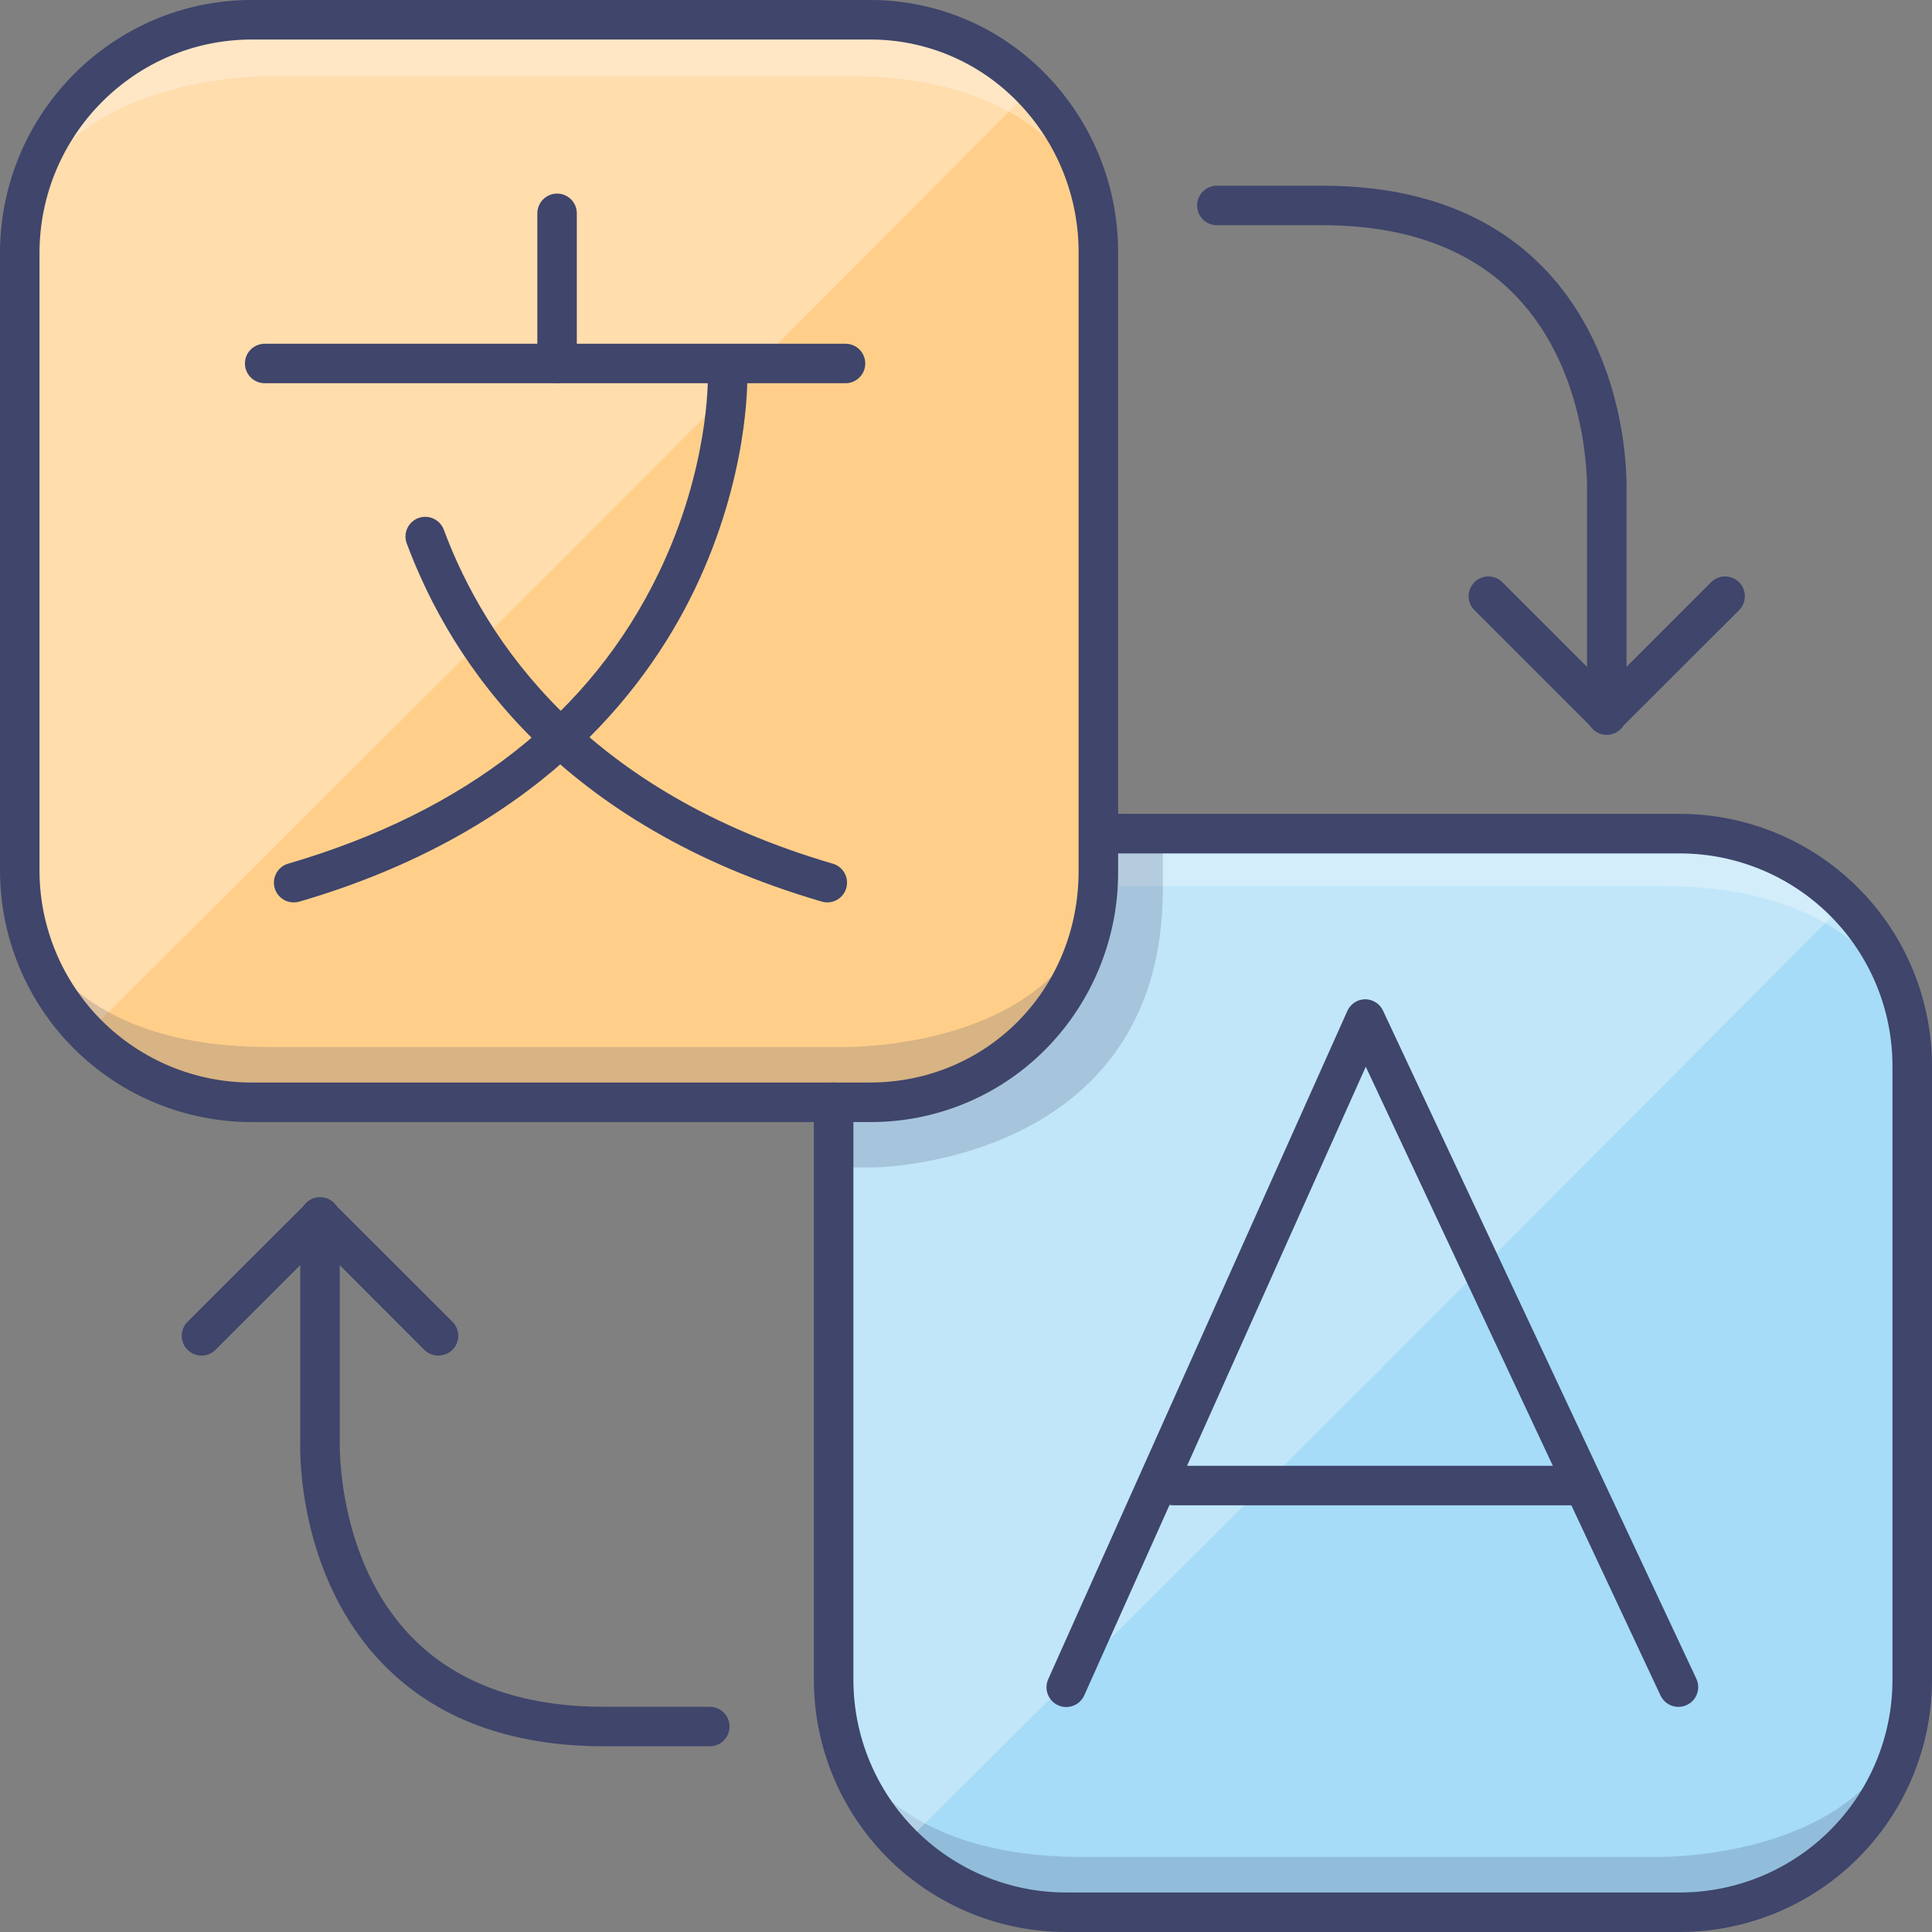 <svg width="50" height="50" viewBox="0 0 50 50" fill="none" xmlns="http://www.w3.org/2000/svg">
<rect x="0" y="0" width="50" height="50" fill="#808080" stroke="none"/>
<path d="M29.448 21.575H27.58C24.26 21.575 21.575 24.3 21.575 27.619V43.608C21.575 44.396 21.73 45.176 22.032 45.903C22.334 46.63 22.777 47.291 23.335 47.847C23.893 48.403 24.555 48.843 25.283 49.142C26.012 49.441 26.792 49.594 27.58 49.591H43.569C46.889 49.591 49.489 46.932 49.489 43.608V27.619C49.489 24.3 46.889 21.575 43.569 21.575H29.448Z" fill="#A6DCF7"/>
<path opacity="0.2" d="M21.575 44.325C21.575 44.325 22.188 48.057 28.016 48.057H42.706C42.706 48.057 48.262 48.262 49.435 44.325C49.435 44.325 49.128 49.565 42.612 49.565H27.505C27.505 49.565 22.29 49.489 21.575 44.325Z" fill="#3F456B"/>
<path opacity="0.3" d="M49.435 26.662C49.435 26.662 48.821 22.93 42.993 22.93H28.303C28.303 22.93 22.747 22.725 21.575 26.662C21.575 26.662 21.881 21.421 28.397 21.421H43.504C43.504 21.421 48.719 21.498 49.435 26.662Z" fill="white"/>
<path opacity="0.3" d="M47.757 23.369L35.583 35.583L23.33 47.797C22.772 47.239 22.33 46.576 22.029 45.847C21.727 45.118 21.573 44.336 21.575 43.547V27.619C21.575 26.829 21.73 26.048 22.032 25.319C22.334 24.589 22.777 23.927 23.335 23.369C23.893 22.81 24.555 22.368 25.285 22.066C26.014 21.764 26.796 21.608 27.585 21.608H43.507C44.297 21.607 45.078 21.762 45.808 22.065C46.537 22.367 47.199 22.81 47.757 23.369Z" fill="white"/>
<path d="M8.384 0.511H6.516C3.196 0.511 0.511 3.236 0.511 6.555V22.545C0.511 23.333 0.667 24.112 0.969 24.84C1.271 25.567 1.714 26.227 2.271 26.783C2.829 27.339 3.492 27.779 4.22 28.079C4.948 28.378 5.729 28.531 6.516 28.528H22.506C25.825 28.528 28.425 25.869 28.425 22.545V6.555C28.425 3.236 25.825 0.511 22.506 0.511H8.384Z" fill="#FFCF8A"/>
<path opacity="0.3" d="M26.693 2.306L14.519 14.52L2.267 26.733C1.709 26.175 1.267 25.513 0.965 24.784C0.664 24.054 0.51 23.273 0.511 22.484V6.555C0.511 4.962 1.143 3.434 2.269 2.307C3.396 1.18 4.923 0.546 6.516 0.545H22.444C23.233 0.544 24.015 0.699 24.744 1.001C25.474 1.303 26.136 1.747 26.693 2.306Z" fill="white"/>
<path opacity="0.2" d="M0.511 23.364C0.511 23.364 1.125 27.096 6.953 27.096H21.643C21.643 27.096 27.198 27.301 28.371 23.364C28.371 23.364 28.064 28.604 21.549 28.604H6.442C6.442 28.604 1.227 28.528 0.511 23.364Z" fill="#3F456B"/>
<path opacity="0.3" d="M28.371 5.7C28.371 5.7 27.758 1.968 21.929 1.968H7.239C7.239 1.968 1.684 1.764 0.511 5.7C0.511 5.7 0.818 0.46 7.333 0.46H22.441C22.441 0.46 27.655 0.537 28.371 5.7Z" fill="white"/>
<path opacity="0.2" d="M28.397 21.626V22.802C28.397 22.802 28.242 28.528 22.506 28.528H21.575V30.215H22.597C22.597 30.215 30.095 30.164 30.095 23.006V21.575L28.397 21.626Z" fill="#3F456B"/>
<path d="M43.478 50H27.585C25.856 49.998 24.198 49.31 22.976 48.088C21.753 46.865 21.065 45.208 21.063 43.478V28.528C21.063 28.392 21.117 28.262 21.213 28.166C21.309 28.07 21.439 28.016 21.575 28.016C21.71 28.016 21.84 28.07 21.936 28.166C22.032 28.262 22.086 28.392 22.086 28.528V43.478C22.088 44.936 22.668 46.334 23.699 47.365C24.73 48.396 26.127 48.976 27.585 48.977H43.478C44.936 48.976 46.334 48.396 47.365 47.365C48.396 46.334 48.976 44.936 48.977 43.478V27.585C48.976 26.127 48.396 24.73 47.365 23.699C46.334 22.668 44.936 22.088 43.478 22.086H28.494C28.358 22.086 28.228 22.032 28.132 21.936C28.037 21.84 27.983 21.71 27.983 21.575C27.983 21.439 28.037 21.309 28.132 21.213C28.228 21.117 28.358 21.063 28.494 21.063H43.478C45.208 21.065 46.865 21.753 48.088 22.976C49.31 24.198 49.998 25.856 50 27.585V43.478C49.998 45.208 49.31 46.865 48.088 48.088C46.865 49.31 45.208 49.998 43.478 50Z" fill="#3F456B"/>
<path d="M22.506 29.039H6.516C4.792 29.04 3.137 28.357 1.915 27.139C0.694 25.922 0.005 24.27 0 22.545V6.555C0 2.941 2.923 3.69543e-05 6.516 3.69543e-05H22.506C23.359 -0.003 24.203 0.167 24.989 0.499C25.774 0.831 26.485 1.319 27.077 1.933C28.278 3.171 28.945 4.83 28.937 6.555V22.545C28.947 24.262 28.278 25.915 27.075 27.14C26.479 27.746 25.767 28.226 24.983 28.552C24.198 28.878 23.356 29.043 22.506 29.039ZM6.516 1.023C3.487 1.023 1.022 3.504 1.022 6.555V22.545C1.027 23.999 1.608 25.391 2.638 26.417C3.668 27.442 5.063 28.018 6.516 28.016H22.506C25.539 28.016 27.914 25.613 27.914 22.545V6.555C27.923 5.097 27.359 3.693 26.344 2.645C25.847 2.13 25.25 1.72 24.591 1.441C23.931 1.162 23.222 1.02 22.506 1.023H6.516Z" fill="#3F456B"/>
<path d="M41.583 19.018C41.447 19.018 41.317 18.965 41.221 18.869C41.125 18.773 41.072 18.643 41.072 18.507V12.666C41.072 12.637 41.152 9.647 39.226 7.655C38.055 6.442 36.37 5.828 34.218 5.828H31.493C31.357 5.828 31.227 5.774 31.131 5.679C31.035 5.583 30.982 5.453 30.982 5.317C30.982 5.181 31.035 5.051 31.131 4.955C31.227 4.86 31.357 4.806 31.493 4.806H34.218C36.663 4.806 38.597 5.528 39.968 6.953C42.155 9.224 42.101 12.449 42.094 12.696V18.507C42.094 18.643 42.04 18.773 41.944 18.869C41.848 18.965 41.718 19.018 41.583 19.018Z" fill="#3F456B"/>
<path d="M41.583 19.003C41.516 19.003 41.449 18.99 41.387 18.965C41.325 18.939 41.268 18.901 41.221 18.854L38.158 15.791C38.062 15.696 38.008 15.566 38.008 15.43C38.008 15.294 38.062 15.164 38.158 15.068C38.254 14.972 38.384 14.918 38.52 14.918C38.655 14.918 38.785 14.972 38.881 15.068L41.583 17.769L44.283 15.068C44.379 14.972 44.509 14.918 44.645 14.918C44.781 14.918 44.911 14.972 45.007 15.068C45.103 15.164 45.157 15.294 45.157 15.43C45.157 15.565 45.103 15.695 45.007 15.791L41.94 18.854C41.845 18.948 41.717 19.002 41.583 19.003Z" fill="#3F456B"/>
<path d="M18.367 45.194H15.644C13.199 45.194 11.265 44.472 9.894 43.047C7.705 40.778 7.759 37.553 7.771 37.306V31.493C7.771 31.357 7.825 31.227 7.921 31.131C8.017 31.035 8.147 30.982 8.282 30.982C8.418 30.982 8.548 31.035 8.644 31.131C8.74 31.227 8.793 31.357 8.793 31.493V37.334C8.793 37.363 8.713 40.353 10.634 42.345C11.805 43.558 13.49 44.172 15.644 44.172H18.369C18.505 44.172 18.635 44.226 18.731 44.322C18.826 44.417 18.88 44.547 18.88 44.683C18.88 44.819 18.826 44.949 18.731 45.044C18.635 45.14 18.505 45.194 18.369 45.194H18.367Z" fill="#3F456B"/>
<path d="M11.339 35.082C11.204 35.082 11.074 35.028 10.979 34.932L8.282 32.231L5.577 34.932C5.529 34.98 5.473 35.018 5.411 35.044C5.348 35.069 5.282 35.083 5.215 35.083C5.147 35.083 5.081 35.069 5.019 35.044C4.957 35.018 4.9 34.98 4.853 34.932C4.805 34.885 4.768 34.829 4.742 34.767C4.716 34.704 4.703 34.638 4.703 34.571C4.703 34.503 4.716 34.437 4.742 34.375C4.768 34.313 4.805 34.256 4.853 34.209L7.92 31.146C8.016 31.05 8.146 30.997 8.282 30.997C8.417 30.997 8.547 31.05 8.643 31.146L11.711 34.209C11.782 34.28 11.831 34.371 11.851 34.471C11.871 34.57 11.861 34.673 11.822 34.766C11.783 34.86 11.717 34.94 11.633 34.996C11.549 35.052 11.45 35.082 11.349 35.082H11.339Z" fill="#3F456B"/>
<path d="M27.594 44.178C27.509 44.178 27.425 44.157 27.35 44.116C27.275 44.075 27.211 44.016 27.165 43.944C27.119 43.873 27.091 43.791 27.084 43.705C27.078 43.62 27.093 43.535 27.128 43.457L34.867 26.168C34.906 26.078 34.971 26.001 35.053 25.946C35.135 25.892 35.231 25.862 35.329 25.861C35.426 25.861 35.522 25.889 35.604 25.941C35.686 25.993 35.751 26.067 35.792 26.155L43.901 43.445C43.959 43.568 43.965 43.708 43.919 43.836C43.873 43.964 43.778 44.068 43.655 44.125C43.532 44.183 43.391 44.189 43.264 44.143C43.136 44.097 43.032 44.002 42.974 43.879L35.346 27.607L28.061 43.875C28.021 43.965 27.956 44.042 27.872 44.096C27.79 44.15 27.693 44.178 27.594 44.178Z" fill="#3F456B"/>
<path d="M40.695 38.957H30.368C30.233 38.957 30.102 38.903 30.007 38.807C29.911 38.711 29.857 38.581 29.857 38.446C29.857 38.31 29.911 38.18 30.007 38.084C30.102 37.988 30.233 37.935 30.368 37.935H40.695C40.831 37.935 40.961 37.988 41.057 38.084C41.153 38.18 41.207 38.31 41.207 38.446C41.207 38.581 41.153 38.711 41.057 38.807C40.961 38.903 40.831 38.957 40.695 38.957Z" fill="#3F456B"/>
<path d="M21.881 9.918H6.851C6.715 9.918 6.585 9.864 6.489 9.768C6.393 9.673 6.339 9.543 6.339 9.407C6.339 9.271 6.393 9.141 6.489 9.045C6.585 8.95 6.715 8.896 6.851 8.896H21.881C22.017 8.896 22.147 8.95 22.243 9.045C22.339 9.141 22.393 9.271 22.393 9.407C22.393 9.543 22.339 9.673 22.243 9.768C22.147 9.864 22.017 9.918 21.881 9.918Z" fill="#3F456B"/>
<path d="M7.6 23.354C7.477 23.354 7.358 23.309 7.265 23.229C7.172 23.148 7.111 23.037 7.094 22.915C7.077 22.793 7.104 22.669 7.17 22.566C7.237 22.462 7.339 22.386 7.457 22.352C12.058 21.006 15.29 18.472 17.05 14.823C18.357 12.114 18.319 9.795 18.318 9.771C18.316 9.704 18.328 9.637 18.352 9.574C18.377 9.512 18.413 9.455 18.459 9.406C18.506 9.357 18.561 9.319 18.623 9.291C18.684 9.264 18.75 9.25 18.817 9.248C18.885 9.246 18.951 9.258 19.014 9.282C19.077 9.307 19.134 9.343 19.182 9.389C19.231 9.436 19.27 9.491 19.297 9.553C19.324 9.614 19.339 9.68 19.34 9.747C19.34 9.85 19.383 12.338 17.971 15.269C16.672 17.965 13.842 21.553 7.746 23.335C7.699 23.349 7.65 23.355 7.6 23.354Z" fill="#3F456B"/>
<path d="M21.41 23.354C21.362 23.354 21.313 23.347 21.267 23.333C14.506 21.358 11.693 17.198 10.524 14.057C10.479 13.931 10.485 13.792 10.542 13.67C10.599 13.548 10.701 13.454 10.827 13.407C10.953 13.36 11.092 13.365 11.214 13.42C11.337 13.475 11.433 13.575 11.482 13.7C12.569 16.623 15.2 20.495 21.553 22.352C21.671 22.386 21.773 22.462 21.84 22.566C21.906 22.669 21.933 22.793 21.916 22.915C21.899 23.037 21.838 23.148 21.745 23.229C21.652 23.309 21.533 23.354 21.41 23.354Z" fill="#3F456B"/>
<path d="M14.417 9.918C14.282 9.918 14.152 9.864 14.056 9.768C13.96 9.673 13.906 9.543 13.906 9.407V5.522C13.906 5.386 13.96 5.256 14.056 5.16C14.152 5.064 14.282 5.01 14.417 5.01C14.553 5.01 14.683 5.064 14.779 5.16C14.875 5.256 14.928 5.386 14.928 5.522V9.407C14.928 9.543 14.875 9.673 14.779 9.768C14.683 9.864 14.553 9.918 14.417 9.918Z" fill="#3F456B"/>
</svg>
